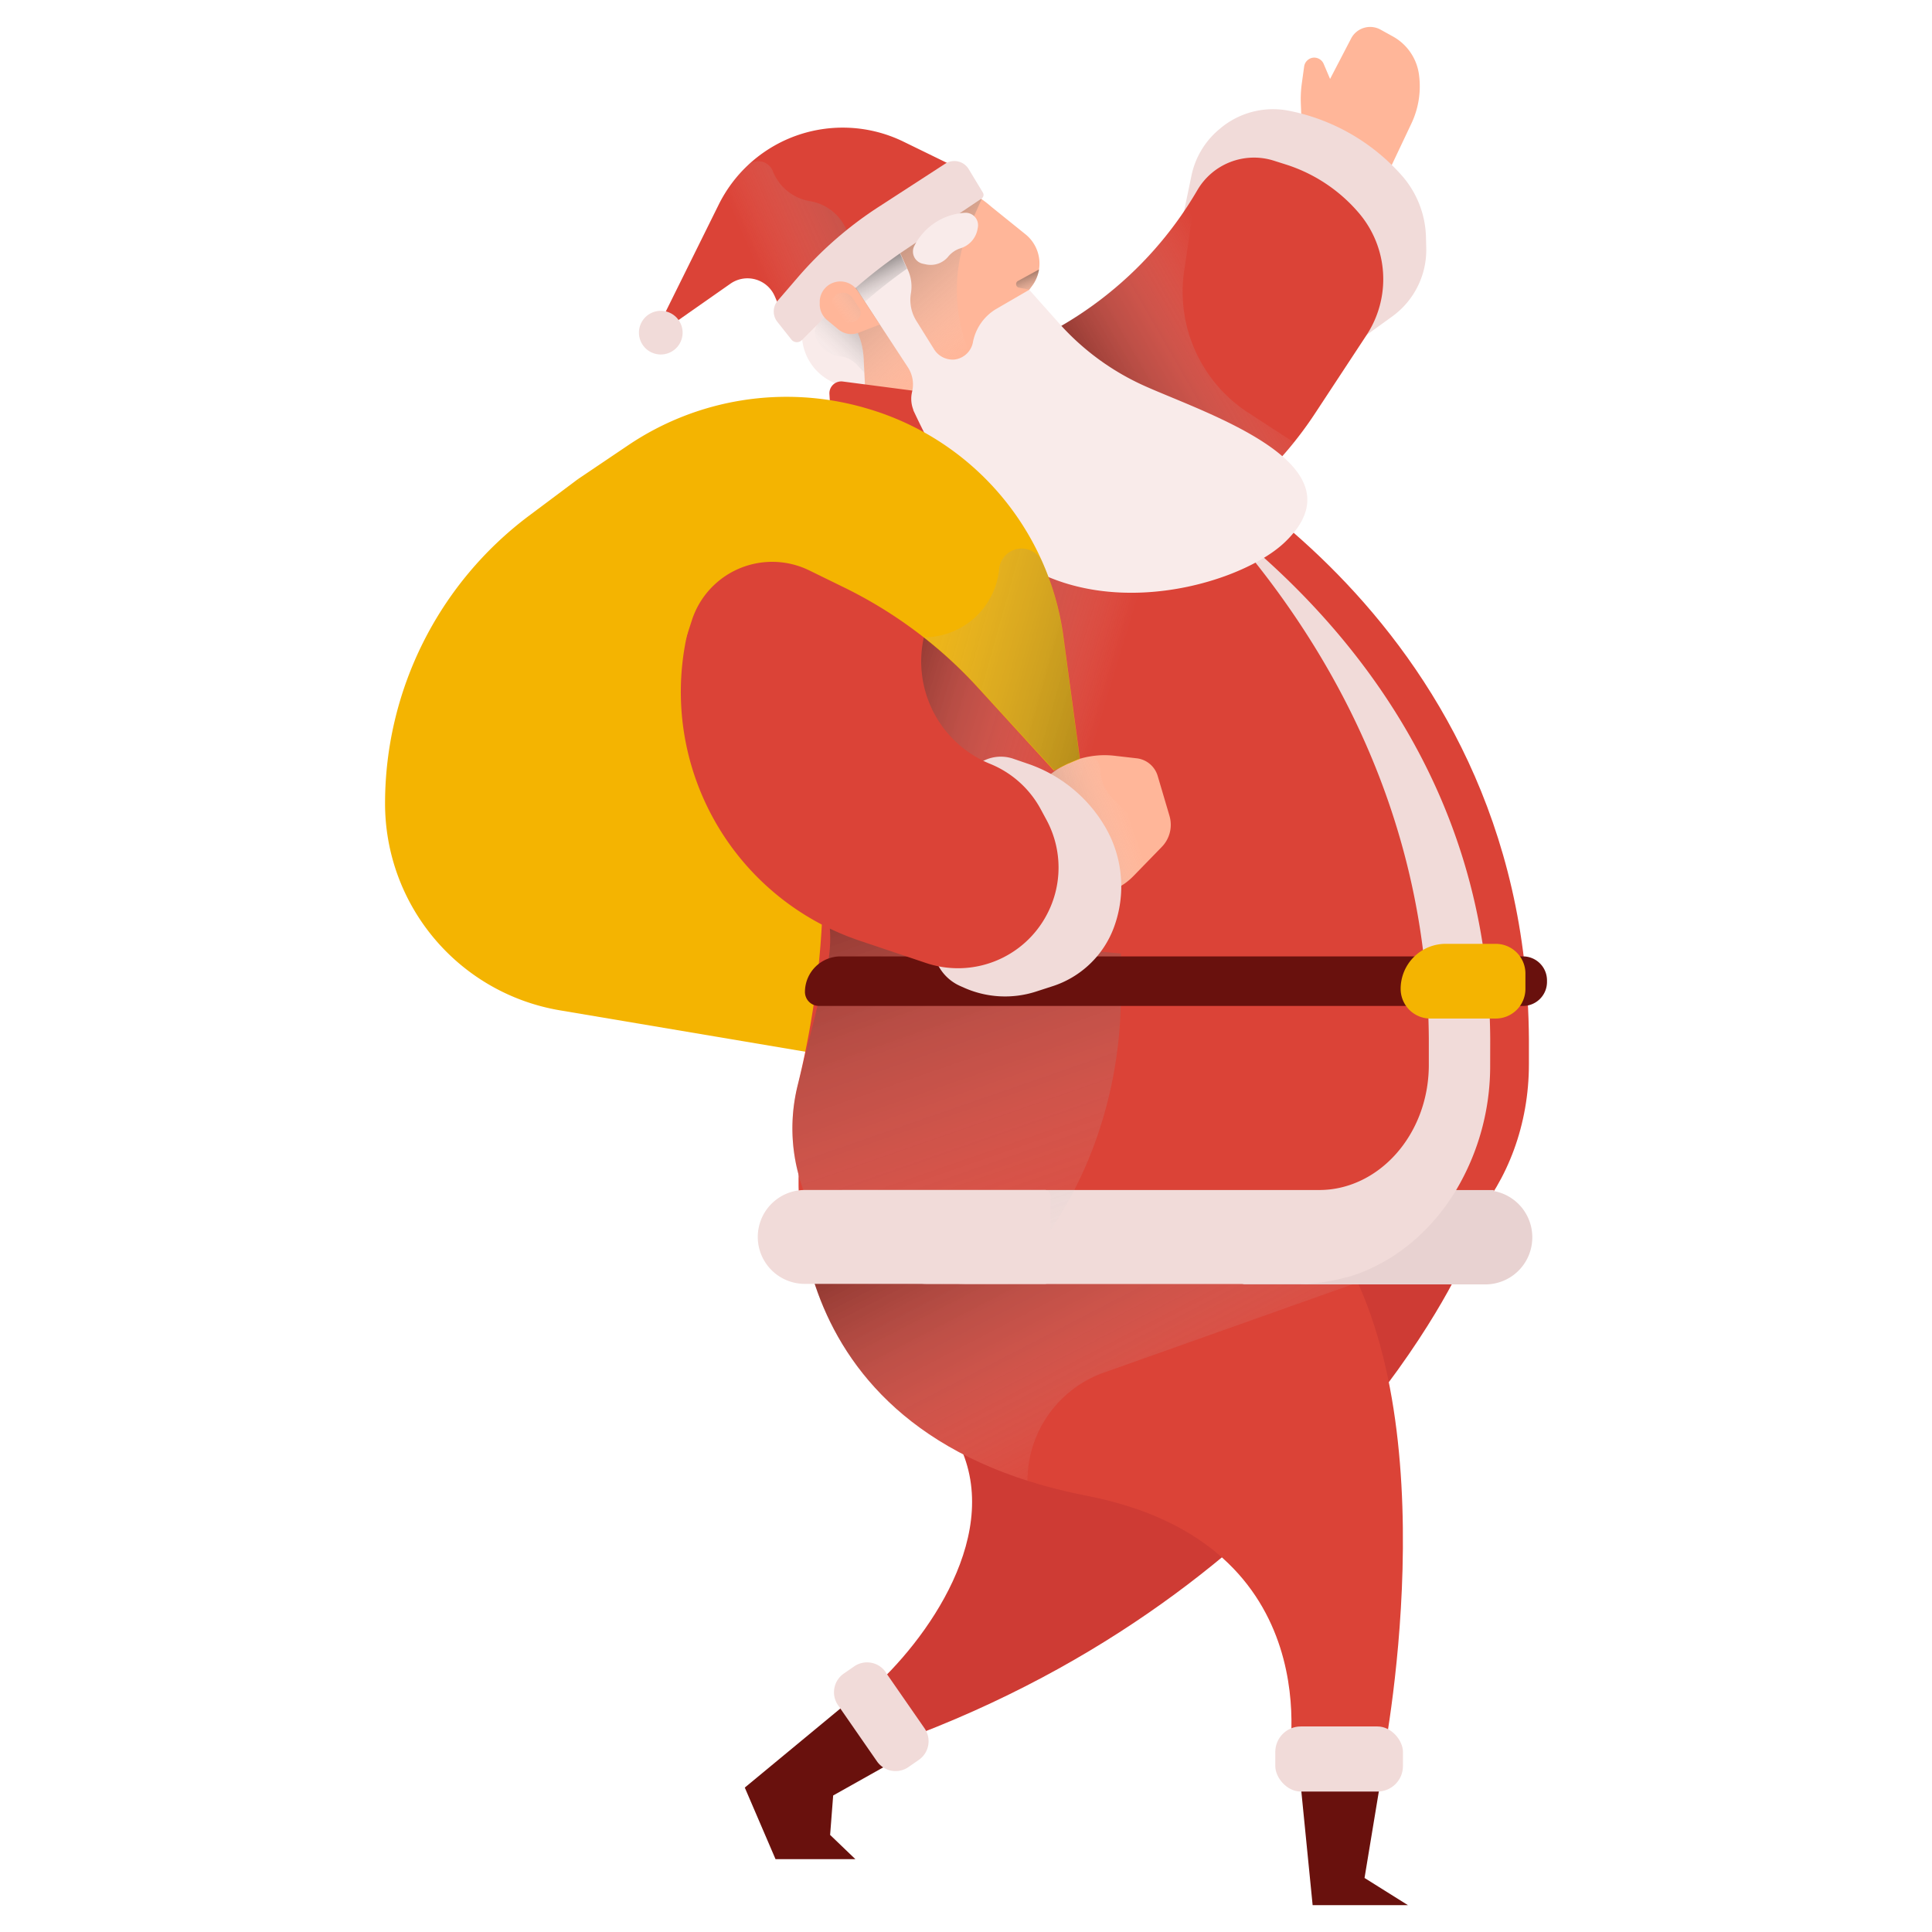 <svg xmlns="http://www.w3.org/2000/svg" xmlns:xlink="http://www.w3.org/1999/xlink" viewBox="0 0 360 360"><defs><style>.cls-1{isolation:isolate;}.cls-2{fill:#69110d;}.cls-3{fill:#ce3b34;}.cls-4{fill:#db4337;}.cls-11,.cls-12,.cls-13,.cls-14,.cls-16,.cls-17,.cls-18,.cls-19,.cls-20,.cls-21,.cls-5,.cls-9{opacity:0.49;mix-blend-mode:color-burn;}.cls-5{fill:url(#linear-gradient);}.cls-6{fill:#f4b401;}.cls-7{fill:#ffb699;}.cls-8{fill:#f1dbd9;}.cls-9{fill:url(#linear-gradient-2);}.cls-10{fill:#e8d2d1;}.cls-11{fill:url(#linear-gradient-3);}.cls-12{fill:url(#linear-gradient-4);}.cls-13{fill:url(#linear-gradient-5);}.cls-14{fill:url(#linear-gradient-6);}.cls-15{fill:#f9ebea;}.cls-16{fill:url(#linear-gradient-7);}.cls-17{fill:url(#linear-gradient-8);}.cls-18{fill:url(#linear-gradient-9);}.cls-19{fill:url(#linear-gradient-10);}.cls-20{fill:url(#linear-gradient-11);}.cls-21{fill:url(#linear-gradient-12);}</style><linearGradient id="linear-gradient" x1="218.91" y1="271.85" x2="172.61" y2="182.41" gradientUnits="userSpaceOnUse"><stop offset="0.02" stop-color="#fff" stop-opacity="0"/><stop offset="0.71"/></linearGradient><linearGradient id="linear-gradient-2" x1="739.99" y1="320.46" x2="660.54" y2="383.49" gradientTransform="translate(-448.91 -364.97) rotate(8.42)" gradientUnits="userSpaceOnUse"><stop offset="0.02" stop-color="#fff" stop-opacity="0"/><stop offset="0.4"/></linearGradient><linearGradient id="linear-gradient-3" x1="196.19" y1="248.41" x2="148.21" y2="110.2" xlink:href="#linear-gradient"/><linearGradient id="linear-gradient-4" x1="211.27" y1="151.21" x2="165.76" y2="166.59" gradientUnits="userSpaceOnUse"><stop offset="0.02" stop-color="#fff" stop-opacity="0"/><stop offset="0.54"/></linearGradient><linearGradient id="linear-gradient-5" x1="205.93" y1="137.72" x2="123.16" y2="112.75" xlink:href="#linear-gradient-4"/><linearGradient id="linear-gradient-6" x1="-906.79" y1="-837.43" x2="-929.15" y2="-899.28" gradientTransform="matrix(0.93, -0.36, 0.36, 0.93, 1328.39, 516.49)" xlink:href="#linear-gradient-4"/><linearGradient id="linear-gradient-7" x1="-937.17" y1="-842.14" x2="-919.73" y2="-849.66" gradientTransform="matrix(0.93, -0.36, 0.36, 0.93, 1328.39, 516.49)" gradientUnits="userSpaceOnUse"><stop offset="0.12" stop-color="#fff" stop-opacity="0"/><stop offset="0.85"/></linearGradient><linearGradient id="linear-gradient-8" x1="-943.16" y1="-869.69" x2="-866.29" y2="-873.12" gradientTransform="matrix(0.93, -0.36, 0.36, 0.93, 1328.39, 516.49)" xlink:href="#linear-gradient-4"/><linearGradient id="linear-gradient-9" x1="-915.74" y1="-848.24" x2="-916.81" y2="-861.14" gradientTransform="matrix(0.93, -0.36, 0.36, 0.93, 1328.39, 516.49)" gradientUnits="userSpaceOnUse"><stop offset="0.21" stop-color="#fff" stop-opacity="0"/><stop offset="0.9"/></linearGradient><linearGradient id="linear-gradient-10" x1="-890.88" y1="-841.05" x2="-890.76" y2="-853.59" gradientTransform="matrix(0.93, -0.36, 0.36, 0.93, 1328.39, 516.49)" xlink:href="#linear-gradient-4"/><linearGradient id="linear-gradient-11" x1="-930.38" y1="-851.12" x2="-906.89" y2="-857.19" gradientTransform="matrix(0.93, -0.36, 0.36, 0.93, 1328.39, 516.49)" xlink:href="#linear-gradient-4"/><linearGradient id="linear-gradient-12" x1="154.02" y1="111.8" x2="283.42" y2="147.96" xlink:href="#linear-gradient-4"/></defs><title>Jolly santa</title><g class="cls-1"><g id="Layer_1" data-name="Layer 1"><polyline class="cls-2" points="157.13 317.91 138.78 333.09 144.51 346.43 159.39 346.43 154.68 341.91 155.25 334.56 168.43 327.16"/><polyline class="cls-2" points="242.37 332.64 244.59 355 262.35 355 254.26 349.93 257.12 332.64"/><path class="cls-3" d="M171.09,323.13c75.7-29.2,101.53-88,101.53-88s-110,4.12-94.36,33.16c9.19,17.06-5.67,37.56-16.33,46.9"/><path class="cls-4" d="M149.11,214.65s-7.72,52.17,53.41,64.07c46,9,37.51,49.74,37.51,49.74h17.54s13-63.83-8.81-97.23"/><path class="cls-5" d="M191.46,275.92h0a21.39,21.39,0,0,1,14.25-20.16L252.93,239,149.36,228.52C151.36,243.27,159.8,265.82,191.46,275.92Z"/><path class="cls-6" d="M107.66,89.3l-9.06,6.78a67,67,0,0,0-26.85,53.64h0a39.08,39.08,0,0,0,32.58,38.54l48.39,8.16L162,158"/><path class="cls-7" d="M242.81,30l-.42-10.71a21.31,21.31,0,0,1,.19-3.79l.43-3.11a1.93,1.93,0,0,1,1.64-1.64h0a1.93,1.93,0,0,1,2,1.16l1.19,2.8,3.9-7.5a4,4,0,0,1,5.54-1.67l2.26,1.25a9.58,9.58,0,0,1,4.86,7.06h0A16.18,16.18,0,0,1,263,23l-4.78,10.1"/><path class="cls-8" d="M219.83,43.22,222,32.78a15.28,15.28,0,0,1,5-8.53l.25-.21a15.28,15.28,0,0,1,12.89-3.41h0a37.87,37.87,0,0,1,21,12h0a18.06,18.06,0,0,1,4.57,11.55l.05,2a15.28,15.28,0,0,1-1.63,7.26h0a15.28,15.28,0,0,1-4.7,5.52l-4.81,3.47"/><path class="cls-4" d="M180.54,67.87h0a70.07,70.07,0,0,0,42.57-32.44h0a12.22,12.22,0,0,1,14.25-5.49l2.24.71a29.66,29.66,0,0,1,13.64,9.08h0a19,19,0,0,1,1.39,22.72L245,77.09A70.07,70.07,0,0,1,195.77,108l-1,.13"/><path class="cls-9" d="M220.66,50.44l1.85-12.5-2.23,1.91a70,70,0,0,1-27.4,23.45l-9.34,8,36.26,28.9A70,70,0,0,0,241.1,82.43l-8.51-5.53A26.86,26.86,0,0,1,220.66,50.44Z"/><path class="cls-4" d="M214,80.94s70.39,32,70.89,112.64v4.72c0,22.61-15.87,40.93-35.45,40.93H180c-16.68,0-28.71-18.44-24.12-37l6.29-25.36-7.35-94.3"/><path class="cls-10" d="M276.75,221.79H232a1,1,0,0,0-1,1v15.54a1,1,0,0,0,1,1h44.8a8.75,8.75,0,0,0,8.72-8.72h0A8.75,8.75,0,0,0,276.75,221.79Z"/><path class="cls-4" d="M208.58,70.55s68.59,42.43,69.09,123v4.72c0,22.61-15.87,40.93-35.45,40.93H172.76c-16.68,0-28.71-18.44-24.12-37h0a161.39,161.39,0,0,0,4.26-51.41l-5.32-68.25"/><path class="cls-10" d="M156.92,221.75c3.8,10.11,12.49,17.48,23,17.48h69.47c12,0,22.64-6.92,29-17.48Z"/><path class="cls-8" d="M277.68,193.58c-.3-47.66-27.75-78.82-50.14-96.34,18.41,20.6,38.43,52.93,38.7,96.34v4.72q0,.13,0,.26c-.07,12.88-9.33,23.19-20.48,23.19h-96a31.08,31.08,0,0,0,1.64,3.63l0,.07q.43.8.9,1.57l.1.17a28.38,28.38,0,0,0,3.42,4.45l.2.2q.53.55,1.09,1.07l.25.23c.42.38.85.74,1.28,1.09l.07.06q.72.56,1.47,1.07l.19.12q.62.41,1.27.78l.42.23q.57.31,1.15.58l.44.21q.71.32,1.44.59l.16.06c.54.19,1.09.37,1.65.52l.46.11c.41.1.82.2,1.24.27l.58.1c.41.07.81.12,1.23.16l.55.06c.58,0,1.17.08,1.77.08h69.48c.69,0,1.38,0,2.06-.07l.63-.06c.47,0,.95-.09,1.41-.15l.7-.1q.69-.11,1.37-.25l.63-.13q.84-.19,1.66-.42L251,238q1-.29,2-.64l.31-.12q.79-.3,1.57-.64l.47-.22q.72-.33,1.42-.69l.42-.22q.81-.43,1.6-.91l.15-.09a35,35,0,0,0,3.5-2.47l.14-.11q.77-.62,1.5-1.28l.17-.16q.77-.71,1.51-1.46h0a39.34,39.34,0,0,0,4.28-5.23l0,0q.64-.93,1.23-1.91h0a45.2,45.2,0,0,0,6.4-23.45Z"/><path class="cls-11" d="M208.86,185.29v-7.62l-54.24-4.78h0a25,25,0,0,1-.66,8l-5.32,21.43c-4.59,18.51,7.44,37,24.12,37h14.93l3.1-3.58C202.36,222.29,208.86,204.18,208.86,185.29Z"/><path class="cls-2" d="M283.8,187.44H152.6a2.61,2.61,0,0,1-2.61-2.61h0a6.64,6.64,0,0,1,6.62-6.62H283.8a4.47,4.47,0,0,1,4.46,4.46V183A4.47,4.47,0,0,1,283.8,187.44Z"/><path class="cls-7" d="M217.91,152l-2.19-7.41a4.63,4.63,0,0,0-3.91-3.29l-4.18-.48a16,16,0,0,0-11.91,3.49L189.94,149l7.18,16.16,3.33,1a10.68,10.68,0,0,0,9.49-1.8,11.67,11.67,0,0,0,1.25-1.11l5.3-5.45A5.9,5.9,0,0,0,217.91,152Z"/><path class="cls-12" d="M205,143.18h0a2.18,2.18,0,0,0-2.65-2.12,15.85,15.85,0,0,0-6.68,3.21l-4.25,3.47,3,7.55,8.69,11.22a10.67,10.67,0,0,0,6.83-2.21,11.7,11.7,0,0,0,1.25-1.11l5.21-5.36-9-9A8,8,0,0,1,205,143.18Z"/><path class="cls-13" d="M199.47,165.62a74.28,74.28,0,0,1,21.76-52.52l9.77-9.77h0L197.54,86.64,152.4,94.37l-3.29,5.5,6.41,71.2,44-5.44Z"/><path class="cls-8" d="M181.44,143.08h0a7.16,7.16,0,0,1,7.43-1.68l2.91,1a26.64,26.64,0,0,1,14.16,11.69h0a22,22,0,0,1,1.62,18.72h0a18.13,18.13,0,0,1-11.56,11l-3.09,1a18.77,18.77,0,0,1-13.15-.71l-.86-.38a8.52,8.52,0,0,1-5-6.84h0"/><path class="cls-7" d="M192.26,53.35a7,7,0,0,0-1.16-9.68l-6.4-5.16A21.24,21.24,0,0,0,183,37.17l0,0h0A21.23,21.23,0,1,0,191.78,54Z"/><path class="cls-14" d="M182.88,37.05,150.31,48a21,21,0,0,0-.3,11.76,21.24,21.24,0,0,0,23.37,15.64l8.34-6.77-1.3-3.33a31,31,0,0,1,.51-23.75l2-4.47Z"/><path class="cls-15" d="M155.28,56.35l-6,3.36.15,3a9.91,9.91,0,0,0,6.5,8.82l5.33,1.94-.34-6.75a13.53,13.53,0,0,0-5.63-10.33Z"/><path class="cls-16" d="M158.38,59.45,153.44,59l-.89,1a3,3,0,0,0-.51,3h0a5.37,5.37,0,0,0,4.46,3.39h0a5.07,5.07,0,0,1,3.24,1.63l1.31,1.44-.14-2.85A13.52,13.52,0,0,0,158.38,59.45Z"/><path class="cls-4" d="M155.55,89.29l-1-15.86a2.22,2.22,0,0,1,2.5-2.34l36.42,4.75,19.18,20.55Z"/><path class="cls-15" d="M197.13,60,191.78,54l-6.27,3.64a9.21,9.21,0,0,0-4.24,6.25A4,4,0,0,1,177.81,67,4.1,4.1,0,0,1,174,65l-3.26-5.23a7.38,7.38,0,0,1-1-5.15,7.38,7.38,0,0,0-.57-4.32l-1.86-4.06-8.48,6.41,10.4,15.88a5.83,5.83,0,0,1,.71,4.54,5.56,5.56,0,0,0,.24,3.27h0l0,.08c.06.15.13.3.2.44a152,152,0,0,0,11.11,19.68c16.25,22.1,48.58,13.34,57.85,4.56,15.26-14.46-14.48-24-26-29.16A47.15,47.15,0,0,1,197.13,60Z"/><path class="cls-4" d="M177.58,30.9l-9.24-4.51A25.82,25.82,0,0,0,147,25.81h0a25.82,25.82,0,0,0-13.1,12.36L123.53,59.11l1.71,1.36,10.87-7.61a5.54,5.54,0,0,1,8.26,2.35l1.38,3.21"/><path class="cls-17" d="M150.92,37.48h0A9,9,0,0,1,144,31.87h0a2.91,2.91,0,0,0-4.73-1,25.7,25.7,0,0,0-5.42,7.32L123.53,59.11l1.71,1.36,10.87-7.61a5.54,5.54,0,0,1,8.26,2.35l1.38,3.21,13.51-11.68-1.42-3.65A9,9,0,0,0,150.92,37.48Z"/><circle class="cls-8" cx="123.13" cy="62" r="4.07" transform="translate(-14.11 48.9) rotate(-21.28)"/><path class="cls-18" d="M167.26,46.24l-8.48,6.41,2.36,3.6A92.73,92.73,0,0,1,169,50.07Z"/><path class="cls-19" d="M193.61,50.21l-3.92,2.14a.67.67,0,0,0,.19,1.25l1.9.37.48-.63A7,7,0,0,0,193.61,50.21Z"/><path class="cls-8" d="M149.42,63.37,154.79,58A92.75,92.75,0,0,1,169,46.33L182.9,37a.83.83,0,0,0,.25-1.11l-2.65-4.38a3.13,3.13,0,0,0-4.38-1L163.8,38.5a70.27,70.27,0,0,0-15.25,13.31L144.94,56a3.11,3.11,0,0,0-.07,4l2.61,3.29A1.31,1.31,0,0,0,149.42,63.37Z"/><path class="cls-7" d="M156,52.49h0A3.83,3.83,0,0,0,152.75,56l0,.47a3.83,3.83,0,0,0,1.37,3.17l2.07,1.72A3.83,3.83,0,0,0,160,62l3.92-1.53-4.15-6.33A3.83,3.83,0,0,0,156,52.49Z"/><path class="cls-20" d="M156.72,54.57h0a2.18,2.18,0,0,0-1.85,2l0,.27a2.18,2.18,0,0,0,.78,1.81l1.18,1A2.18,2.18,0,0,0,159,60l.28-.11a1.7,1.7,0,0,0,.8-2.51l-1.22-1.85A2.18,2.18,0,0,0,156.72,54.57Z"/><path class="cls-15" d="M182.1,42.94a4.58,4.58,0,0,1-3.18,3.34,4.85,4.85,0,0,0-2.26,1.57,4.22,4.22,0,0,1-4.15,1.41l-.56-.12a2.32,2.32,0,0,1-1.58-3.32,11.31,11.31,0,0,1,9.42-6.17,2.32,2.32,0,0,1,2.41,2.78Z"/><path class="cls-4" d="M153.29,77.1h0a19.11,19.11,0,0,1,19,8.44h0a28.28,28.28,0,0,1,2.33,26.52l-1.32,3.11a20.61,20.61,0,0,0,11.21,27.17h0a18.7,18.7,0,0,1,9.46,8.53l1.08,2a18.7,18.7,0,0,1,0,17.58h0a18.7,18.7,0,0,1-22.47,9l-12.38-4.16A48.92,48.92,0,0,1,130,111.68l8.41-22.42A19.11,19.11,0,0,1,153.29,77.1Z"/><path class="cls-6" d="M196.38,143.59l-14.2-15.51a83.44,83.44,0,0,0-24.9-18.62l-6.48-3.17a15.73,15.73,0,0,0-10.61-1.16h0a15.73,15.73,0,0,0-11.27,10.45l-1.73,5.34L107.66,89.3l9.43-6.36a52.78,52.78,0,0,1,43.86-7l.2.06a51.41,51.41,0,0,1,37,42.61l3.07,22.78-2.36,1Z"/><path class="cls-21" d="M198.82,142.34l2.36-1-3.07-22.78a51.32,51.32,0,0,0-3.93-13.92,4.21,4.21,0,0,0-8,1.34h0a14.09,14.09,0,0,1-14,12.77h0v0a83.42,83.42,0,0,1,10.06,9.29l14.2,15.51Z"/><path class="cls-6" d="M278.71,189.79H266.52a5.53,5.53,0,0,1-5.53-5.53h0a8.39,8.39,0,0,1,8.39-8.39h9.33a5.53,5.53,0,0,1,5.53,5.53v2.86A5.53,5.53,0,0,1,278.71,189.79Z"/><path class="cls-8" d="M149.92,239.23h44.8a1,1,0,0,0,1-1V222.74a1,1,0,0,0-1-1h-44.8a8.75,8.75,0,0,0-8.72,8.72h0A8.75,8.75,0,0,0,149.92,239.23Z"/><rect class="cls-8" x="237.63" y="321.7" width="23.79" height="12.13" rx="4.75" ry="4.75"/><path class="cls-8" d="M157.86,314.5h12.73a4.22,4.22,0,0,1,4.22,4.22v2.35a4.22,4.22,0,0,1-4.22,4.22H157.86a4.23,4.23,0,0,1-4.23-4.23v-2.35a4.23,4.23,0,0,1,4.23-4.23Z" transform="translate(333.56 2.68) rotate(55.27)"/></g></g></svg>